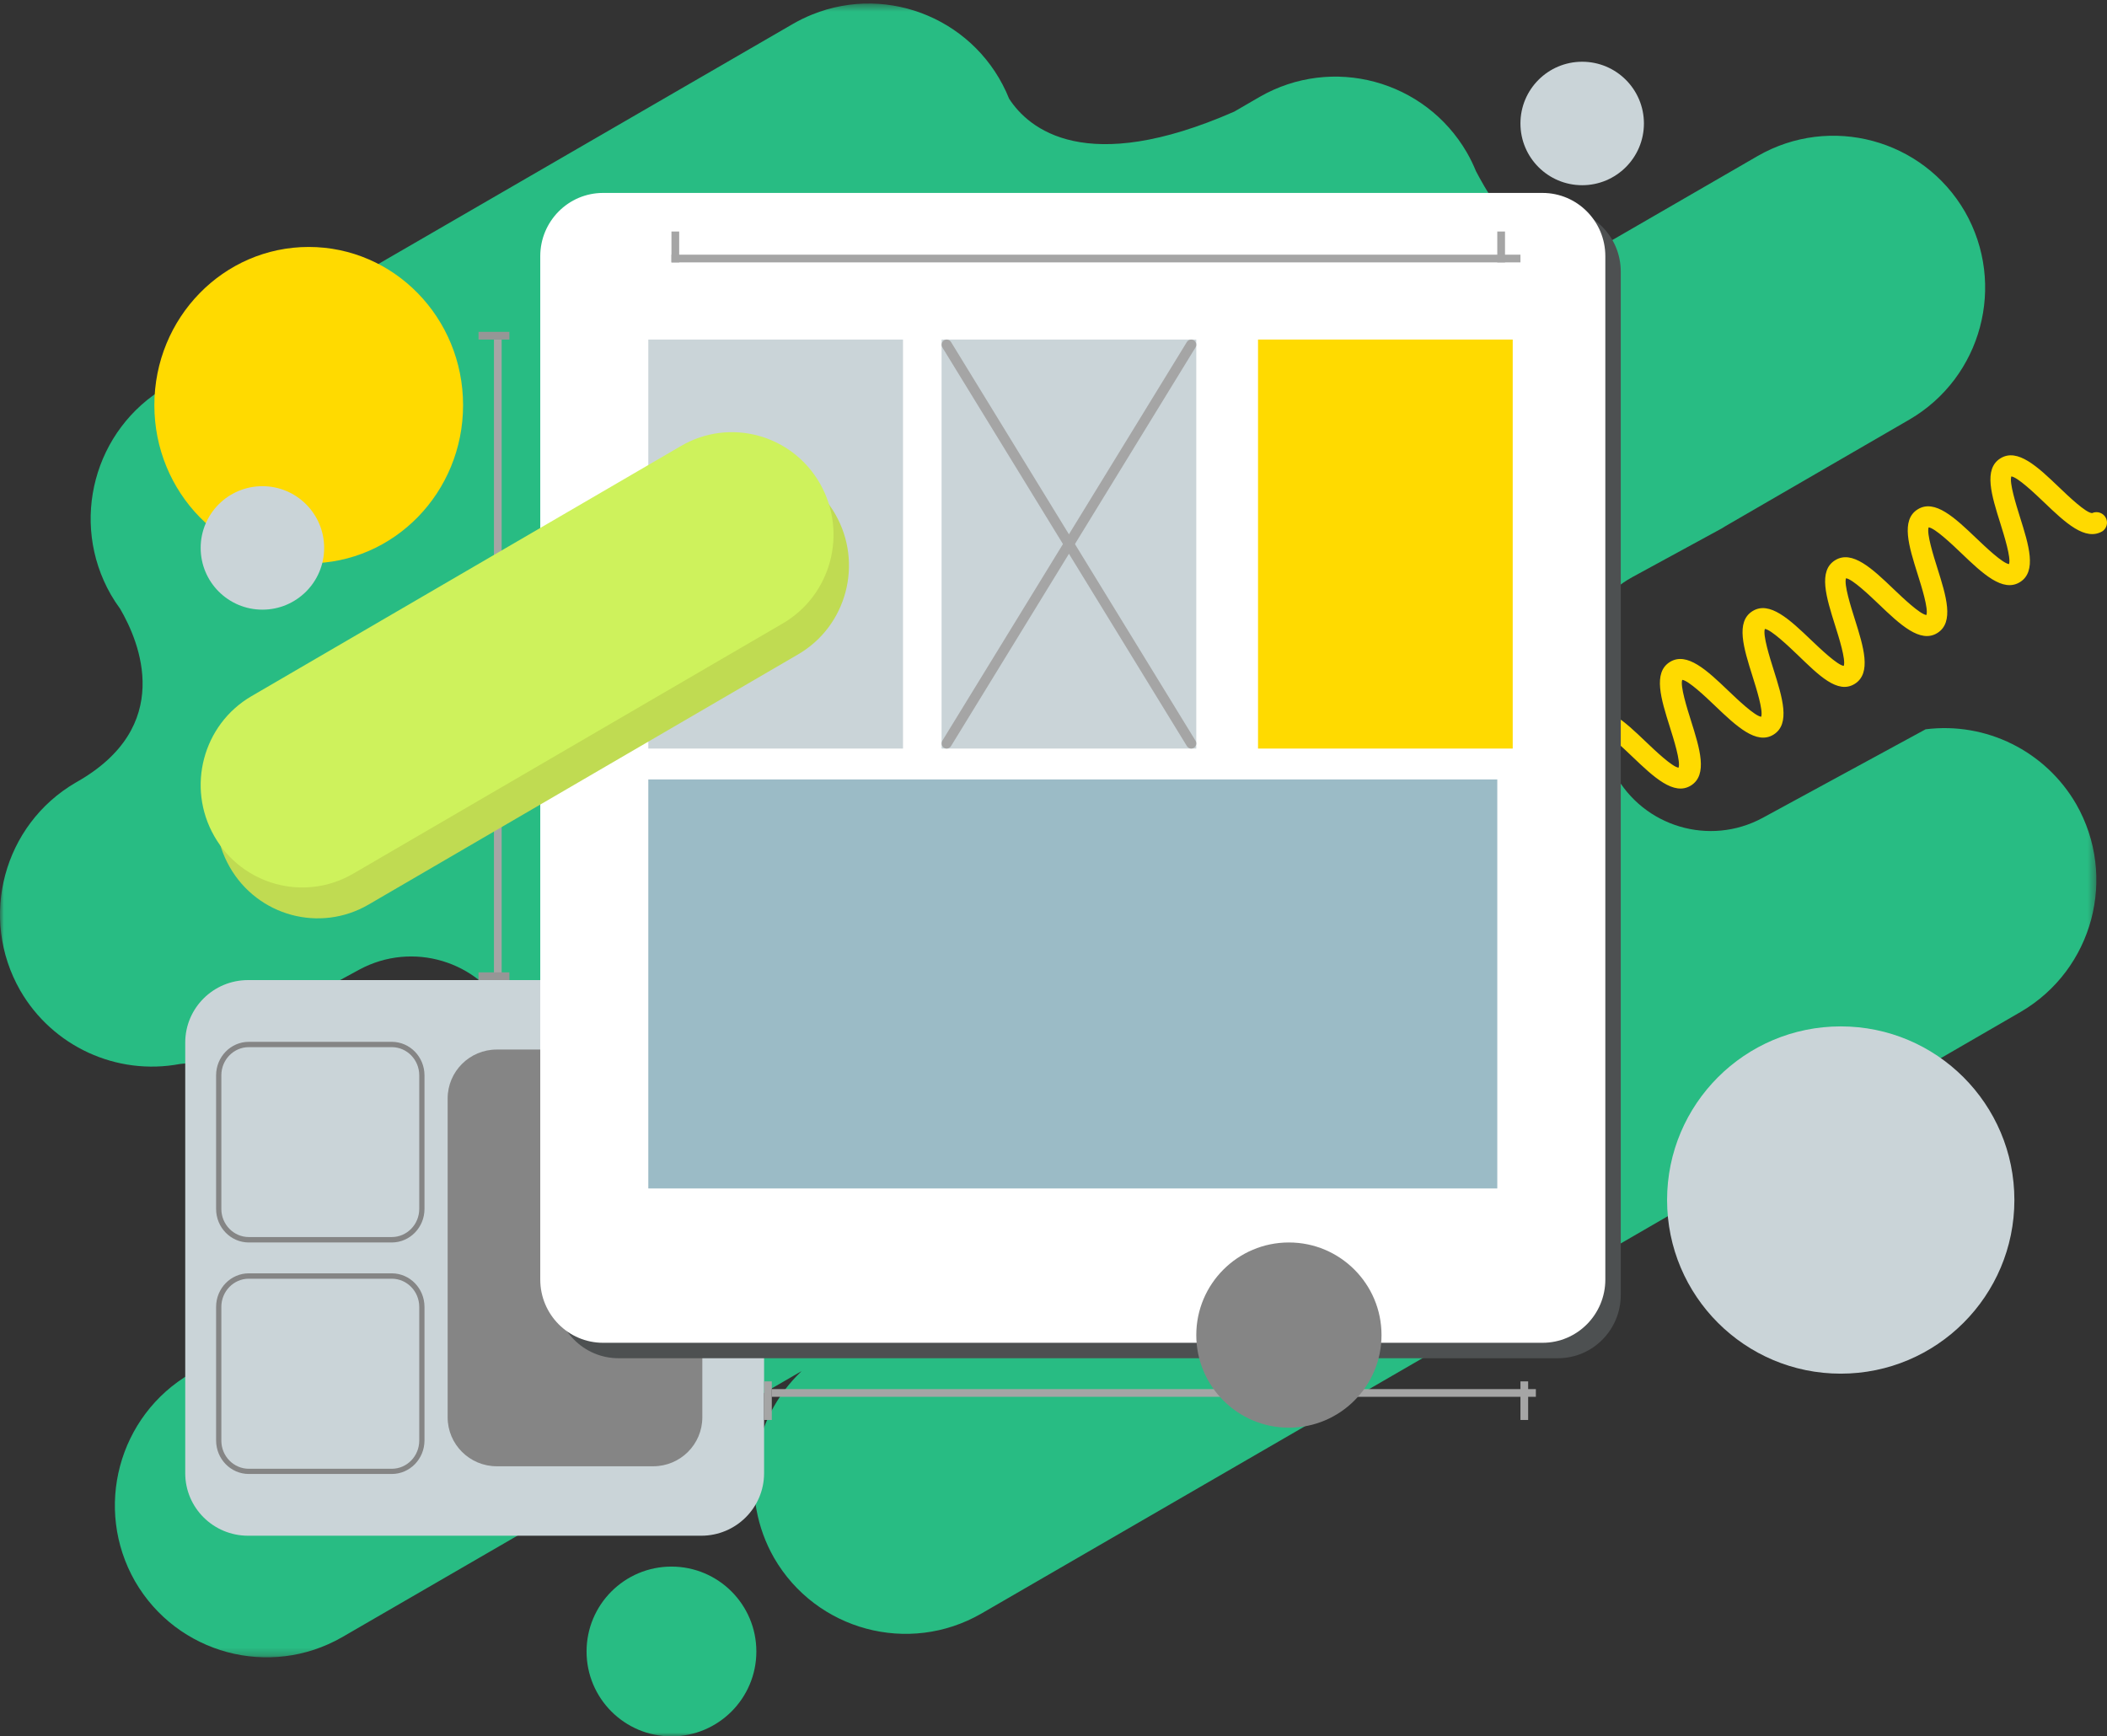 <?xml version="1.0" encoding="UTF-8"?>
<svg width="273px" height="225px" viewBox="0 0 273 225" version="1.1" xmlns="http://www.w3.org/2000/svg" xmlns:xlink="http://www.w3.org/1999/xlink">
    <rect x="0" y="0" width="273" height="225" fill="#333333" stroke="none"/>
    <!-- Generator: Sketch 47.1 (45422) - http://www.bohemiancoding.com/sketch -->
    <title>Page 1</title>
    <desc>Created with Sketch.</desc>
    <defs>
        <polygon id="path-1" points="0 214.758 0 0.458 271.622 0.458 271.622 214.758"></polygon>
        <polygon id="path-3" points="0 225 273 225 273 1 0 1"></polygon>
    </defs>
    <g id="Welcome" stroke="none" stroke-width="1" fill="none" fill-rule="evenodd">
        <g id="Desktop-HD" transform="translate(-174, -1165)">
            <g id="Page-1" transform="translate(174, 1165)">
                <g id="Group-3">
                    <mask id="mask-2" fill="white">
                        <use xlink:href="#path-1"></use>
                    </mask>
                    <g id="Clip-2"></g>
                    <path d="M269.005,104.192 L269.005,104.192 C265.029,97.33 257.349,93.515 249.497,94.503 L228.368,105.988 C221.51,109.69 212.958,107.143 209.226,100.287 L205.834,93.973 C202.144,87.093 204.683,78.517 211.518,74.772 L223.05,68.492 L223.606,68.152 L247.401,54.368 C256.776,48.904 259.991,36.872 254.598,27.438 C249.153,18.029 237.153,14.8 227.744,20.212 L206.038,32.765 C199.668,36.453 193.693,26.866 191.237,22.178 C190.901,21.35 190.509,20.545 190.064,19.77 C184.616,10.367 172.621,7.142 163.216,12.551 L159.92,14.463 C140.635,22.92 133.282,16.681 130.752,12.796 C126.705,2.711 115.274,-2.173 105.22,1.887 C104.361,2.234 103.526,2.642 102.724,3.107 L21.557,50.115 C12.183,55.579 8.968,67.61 14.36,77.045 C14.726,77.679 15.127,78.293 15.561,78.882 C18.084,83.195 22.71,94.184 9.809,101.409 C0.434,106.875 -2.78,118.911 2.619,128.345 C6.811,135.6 15.105,139.417 23.321,137.871 L24.23,137.783 L46.567,125.638 C53.425,121.936 61.976,124.484 65.709,131.34 L69.1,137.654 C72.791,144.533 70.251,153.11 63.416,156.854 L27.045,176.62 L24.698,177.981 C15.32,183.444 12.104,195.481 17.501,204.917 C22.948,214.32 34.944,217.545 44.349,212.136 L103.864,177.668 C97.248,183.943 95.773,193.946 100.295,201.875 C105.743,211.278 117.738,214.503 127.143,209.094 L261.829,131.115 C271.192,125.644 274.397,113.619 269.005,104.192" id="Fill-1" fill="#28BC83" mask="url(#mask-2)"></path>
                </g>
                <path d="M32.142,127 L90.858,127 C95.355,127 99,130.626 99,135.099 L99,190.9 C99,195.374 95.355,199 90.858,199 L32.142,199 C27.645,199 24,195.374 24,190.9 L24,135.099 C24,130.626 27.645,127 32.142,127" id="Fill-4" fill="#CAD4D8"></path>
                <path d="M64.364,136 L84.636,136 C88.151,136 91,138.842 91,142.347 L91,183.653 C91,187.159 88.151,190 84.636,190 L64.364,190 C60.849,190 58,187.159 58,183.653 L58,142.347 C58,138.842 60.849,136 64.364,136" id="Fill-6" fill="#858585"></path>
                <path d="M32.232,135.69 C30.271,135.694 28.683,137.322 28.679,139.331 L28.679,156.655 C28.683,158.664 30.271,160.293 32.232,160.297 L50.768,160.297 C52.729,160.293 54.317,158.664 54.321,156.655 L54.321,139.339 C54.321,137.326 52.731,135.694 50.768,135.69 L32.232,135.69 Z M50.768,161 L32.232,161 C29.896,160.997 28.003,159.056 28,156.661 L28,139.339 C28.003,136.945 29.896,135.004 32.232,135 L50.768,135 C53.104,135.004 54.996,136.945 55,139.339 L55,156.655 C55,159.052 53.106,160.997 50.768,161 L50.768,161 Z" id="Fill-8" fill="#858585"></path>
                <path d="M32.232,165.697 C30.271,165.701 28.683,167.331 28.679,169.343 L28.679,186.678 C28.683,188.69 30.271,190.32 32.232,190.324 L50.768,190.324 C52.729,190.32 54.317,188.69 54.321,186.678 L54.321,169.322 C54.306,167.318 52.721,165.701 50.768,165.697 L32.232,165.697 Z M50.768,191 L32.232,191 C29.896,190.996 28.003,189.054 28,186.657 L28,169.322 C28.015,166.933 29.904,165.004 32.232,165 L50.768,165 C53.104,165.004 54.996,166.946 55,169.343 L55,186.678 C54.985,189.066 53.095,190.996 50.768,191 L50.768,191 Z" id="Fill-10" fill="#858585"></path>
                <path d="M185.451,121.997 C183.545,121.997 181.433,119.958 179.227,117.865 C177.997,116.69 175.722,114.508 174.93,114.508 C174.242,114.818 173.432,114.514 173.122,113.83 C172.854,113.242 173.039,112.55 173.564,112.171 C175.804,110.812 178.4,113.278 181.153,115.908 C182.356,117.057 184.569,119.163 185.389,119.265 C185.676,118.477 184.761,115.575 184.263,113.999 C183.121,110.377 182.049,106.959 184.263,105.579 C186.475,104.2 189.1,106.687 191.852,109.317 C193.055,110.465 195.268,112.572 196.088,112.674 C196.375,111.885 195.46,108.984 194.962,107.4 C193.82,103.778 192.748,100.36 194.962,98.981 C197.174,97.601 199.799,100.089 202.551,102.718 C203.754,103.867 205.967,105.973 206.787,106.075 C207.074,105.287 206.159,102.385 205.661,100.802 C204.519,97.18 203.447,93.762 205.661,92.383 C207.873,91.003 210.498,93.49 213.25,96.12 C214.453,97.268 216.666,99.375 217.487,99.477 C217.774,98.689 216.858,95.787 216.359,94.204 C215.218,90.582 214.146,87.164 216.359,85.783 C218.572,84.405 221.203,86.892 223.95,89.522 C225.152,90.67 227.366,92.777 228.193,92.879 C228.479,92.09 227.564,89.189 227.065,87.612 C225.924,83.99 224.852,80.572 227.065,79.193 C229.279,77.812 231.902,80.3 234.656,82.93 C235.858,84.078 238.072,86.185 238.892,86.287 C239.179,85.499 238.263,82.597 237.764,81.021 C236.623,77.399 235.551,73.98 237.764,72.601 C239.979,71.221 242.601,73.702 245.355,76.338 C246.557,77.487 248.771,79.593 249.598,79.695 C249.885,78.906 248.969,76.005 248.47,74.422 C247.329,70.8 246.256,67.381 248.47,66.003 C250.684,64.622 253.307,67.11 256.061,69.74 C257.263,70.889 259.477,72.995 260.304,73.097 C260.59,72.308 259.675,69.406 259.183,67.823 C258.042,64.201 256.97,60.783 259.183,59.397 C261.396,58.011 264.027,60.498 266.773,63.127 C268.003,64.303 270.285,66.485 271.07,66.485 C271.758,66.175 272.568,66.48 272.879,67.163 C273.145,67.75 272.961,68.444 272.437,68.823 C270.197,70.182 267.593,67.721 264.847,65.091 C263.644,63.943 261.43,61.836 260.604,61.734 C260.317,62.523 261.233,65.425 261.725,67.008 C262.866,70.63 263.938,74.048 261.725,75.428 C259.511,76.807 256.888,74.327 254.134,71.69 C252.931,70.541 250.718,68.435 249.891,68.333 C249.604,69.121 250.52,72.023 251.019,73.607 C252.16,77.229 253.232,80.646 251.019,82.026 C248.805,83.405 246.182,80.925 243.428,78.289 C242.226,77.14 240.012,75.034 239.185,74.932 C238.898,75.719 239.814,78.621 240.313,80.198 C241.454,83.82 242.526,87.238 240.313,88.618 C238.1,89.997 235.639,87.482 232.907,84.853 C231.704,83.704 229.491,81.598 228.671,81.496 C228.384,82.284 229.299,85.186 229.798,86.769 C230.939,90.391 232.012,93.81 229.798,95.189 C227.585,96.568 224.961,94.081 222.208,91.452 C221.005,90.303 218.792,88.197 217.965,88.095 C217.678,88.883 218.594,91.785 219.092,93.368 C220.233,96.99 221.305,100.408 219.092,101.787 C216.879,103.167 214.255,100.68 211.502,98.05 C210.299,96.901 208.086,94.795 207.266,94.693 C206.979,95.481 207.895,98.383 208.393,99.959 C209.534,103.581 210.606,106.999 208.393,108.379 C206.18,109.758 203.556,107.271 200.803,104.641 C199.6,103.493 197.387,101.386 196.567,101.285 C196.28,102.073 197.195,104.974 197.694,106.558 C198.835,110.18 199.907,113.598 197.694,114.977 C195.481,116.357 192.857,113.87 190.104,111.24 C188.902,110.091 186.688,107.985 185.867,107.883 C185.58,108.671 186.496,111.573 186.995,113.149 C188.136,116.772 189.208,120.189 186.995,121.569 C186.54,121.873 185.999,122.024 185.451,121.997" id="Fill-12" fill="#FFDA00"></path>
                <path d="M80.138,27 L201.862,27 C206.357,27 210,30.672 210,35.202 L210,167.798 C210,172.328 206.357,176 201.862,176 L80.138,176 C75.644,176 72,172.328 72,167.798 L72,35.202 C72,30.672 75.644,27 80.138,27" id="Fill-14" fill="#4D5051"></path>
                <path d="M78.138,25 L199.862,25 C204.357,25 208,28.672 208,33.202 L208,165.798 C208,170.328 204.357,174 199.862,174 L78.138,174 C73.644,174 70,170.328 70,165.798 L70,33.202 C70,28.672 73.644,25 78.138,25" id="Fill-16" fill="#FFFFFF"></path>
                <path d="M40,32 C51.046,32 60,41.178 60,52.5 C60,63.822 51.046,73 40,73 C28.955,73 20,63.822 20,52.5 C20,41.178 28.955,32 40,32" id="Fill-18" fill="#FFDA00"></path>
                <mask id="mask-4" fill="white">
                    <use xlink:href="#path-3"></use>
                </mask>
                <g id="Clip-21"></g>
                <polygon id="Fill-20" fill="#9BBBC6" mask="url(#mask-4)" points="84 154 194 154 194 101 84 101"></polygon>
                <polygon id="Fill-22" fill="#CAD4D8" mask="url(#mask-4)" points="84 97 117 97 117 44 84 44"></polygon>
                <polygon id="Fill-23" fill="#CAD4D8" mask="url(#mask-4)" points="122 97 155 97 155 44 122 44"></polygon>
                <polygon id="Fill-24" fill="#FFDA00" mask="url(#mask-4)" points="163 97 196 97 196 44 163 44"></polygon>
                <polygon id="Fill-25" fill="#A5A5A5" mask="url(#mask-4)" points="87 34 197 34 197 33 87 33"></polygon>
                <polygon id="Fill-26" fill="#A5A5A5" mask="url(#mask-4)" points="87 34 88 34 88 30 87 30"></polygon>
                <polygon id="Fill-27" fill="#A5A5A5" mask="url(#mask-4)" points="194 34 195 34 195 30 194 30"></polygon>
                <polygon id="Fill-28" fill="#A5A5A5" mask="url(#mask-4)" points="64 127 65 127 65 44 64 44"></polygon>
                <polygon id="Fill-29" fill="#969696" mask="url(#mask-4)" points="62 44 66 44 66 43 62 43"></polygon>
                <polygon id="Fill-30" fill="#969696" mask="url(#mask-4)" points="62 127 66 127 66 126 62 126"></polygon>
                <polygon id="Fill-31" fill="#A5A5A5" mask="url(#mask-4)" points="100 181 199 181 199 180 100 180"></polygon>
                <polygon id="Fill-32" fill="#A5A5A5" mask="url(#mask-4)" points="99 184 100 184 100 179 99 179"></polygon>
                <polygon id="Fill-33" fill="#A5A5A5" mask="url(#mask-4)" points="197 184 198 184 198 179 197 179"></polygon>
                <path d="M154.349,97 C154.121,97.001 153.908,96.882 153.788,96.687 L122.084,44.993 C121.906,44.671 122.02,44.264 122.338,44.085 C122.637,43.916 123.014,44.006 123.207,44.293 L154.904,95.987 C155.093,96.301 154.994,96.711 154.683,96.903 C154.583,96.965 154.467,96.999 154.349,97" id="Fill-34" fill="#A5A5A5" mask="url(#mask-4)"></path>
                <path d="M122.661,97 C122.297,97.001 122.001,96.703 122,96.335 C121.999,96.209 122.034,96.087 122.1,95.98 L153.794,44.292 C153.998,43.988 154.409,43.908 154.71,44.115 C154.994,44.31 155.083,44.691 154.916,44.992 L123.222,96.68 C123.103,96.878 122.891,96.999 122.661,97" id="Fill-35" fill="#A5A5A5" mask="url(#mask-4)"></path>
                <path d="M34.585,94.209 L90.249,61.782 C96.546,58.114 104.598,60.29 108.234,66.644 C111.87,72.998 109.712,81.123 103.415,84.791 L47.751,117.218 C41.453,120.886 33.401,118.709 29.766,112.356 C26.131,106.002 28.288,97.878 34.585,94.209" id="Fill-36" fill="#C0DB52" mask="url(#mask-4)"></path>
                <path d="M32.585,90.209 L88.249,57.782 C94.546,54.114 102.598,56.29 106.234,62.644 C109.87,68.998 107.712,77.123 101.415,80.791 L45.751,113.218 C39.453,116.886 31.401,114.71 27.766,108.356 C24.131,102.002 26.288,93.878 32.585,90.209" id="Fill-37" fill="#CEF25C" mask="url(#mask-4)"></path>
                <path d="M34,63 C38.419,63 42,66.582 42,71 C42,75.419 38.419,79 34,79 C29.581,79 26,75.419 26,71 C26,66.582 29.581,63 34,63" id="Fill-38" fill="#CAD4D8" mask="url(#mask-4)"></path>
                <path d="M205,8 C209.418,8 213,11.581 213,16 C213,20.419 209.418,24 205,24 C200.582,24 197,20.419 197,16 C197,11.581 200.582,8 205,8" id="Fill-39" fill="#CAD4D8" mask="url(#mask-4)"></path>
                <path d="M238.5,133 C250.926,133 261,143.074 261,155.5 C261,167.926 250.926,178 238.5,178 C226.074,178 216,167.926 216,155.5 C216,143.074 226.074,133 238.5,133" id="Fill-40" fill="#CAD4D8" mask="url(#mask-4)"></path>
                <path d="M87,203 C93.075,203 98,207.925 98,214 C98,220.075 93.075,225 87,225 C80.925,225 76,220.075 76,214 C76,207.925 80.925,203 87,203" id="Fill-41" fill="#28BC83" mask="url(#mask-4)"></path>
                <path d="M167,161 C173.628,161 179,166.372 179,173 C179,179.628 173.628,185 167,185 C160.372,185 155,179.628 155,173 C155,166.372 160.372,161 167,161" id="Fill-42" fill="#858585" mask="url(#mask-4)"></path>
            </g>
        </g>
    </g>
</svg>